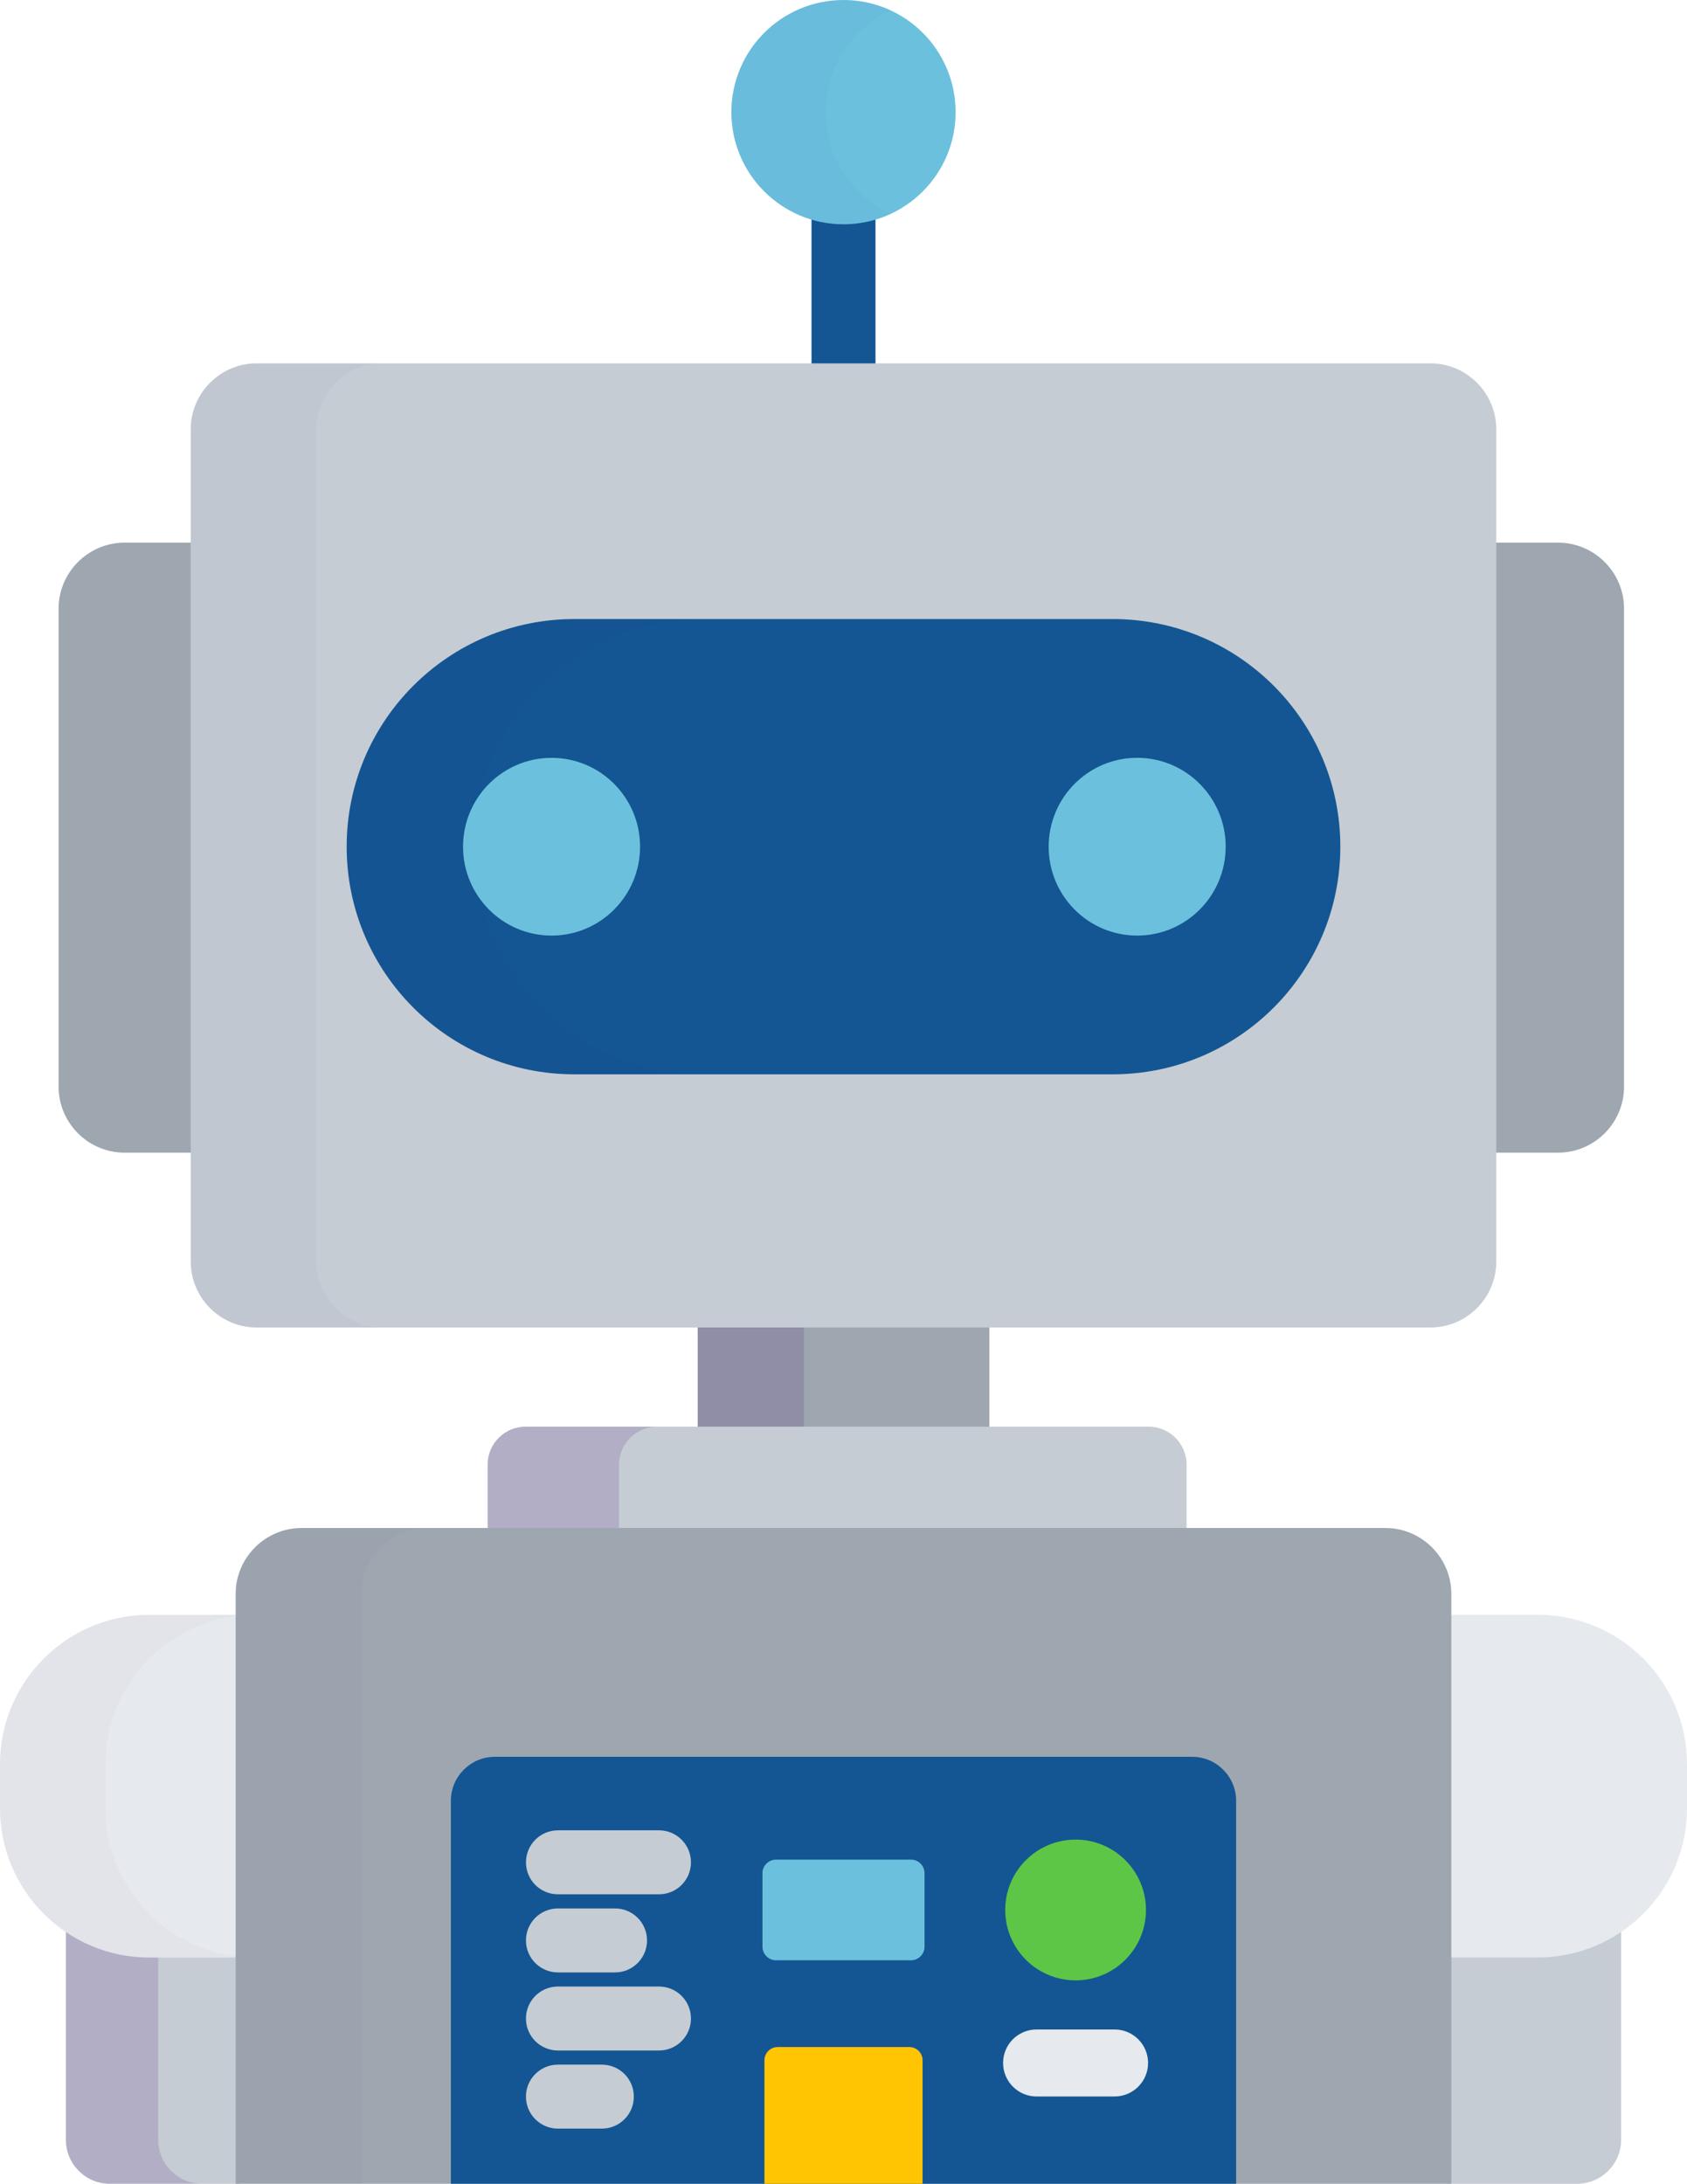 <svg width="44.04" height="57" viewBox="0 0 44.04 57" fill="none" xmlns="http://www.w3.org/2000/svg" xmlns:xlink="http://www.w3.org/1999/xlink">
	<desc>
			Created with Pixso.
	</desc>
	<defs/>
	<path id="Vector" d="M22.02 5.742C21.73 5.742 21.449 5.698 21.185 5.616L21.185 9.596L22.855 9.596L22.855 5.616C22.591 5.698 22.311 5.742 22.02 5.742Z" fill="#135693" fill-opacity="1" fill-rule="nonzero"/>
	<path id="Vector" d="M24.947 2.927C24.947 4.543 23.637 5.854 22.02 5.854C20.404 5.854 19.093 4.543 19.093 2.927C19.093 1.31 20.404 0 22.02 0C23.637 0 24.947 1.31 24.947 2.927Z" fill="#6BC1DD" fill-opacity="1" fill-rule="evenodd"/>
	<g opacity="0.15">
		<g opacity="0.15">
			<path id="Vector" d="M21.557 2.927C21.557 1.751 22.251 0.737 23.252 0.272C22.877 0.098 22.46 0 22.02 0C20.404 0 19.093 1.31 19.093 2.927C19.093 4.543 20.404 5.854 22.02 5.854C22.46 5.854 22.877 5.756 23.252 5.582C22.251 5.117 21.557 4.103 21.557 2.927Z" fill="#440075" fill-opacity="1" fill-rule="nonzero"/>
		</g>
	</g>
	<path id="Vector" d="M40.676 14.164L38.95 14.164L38.95 30.086L40.676 30.086C41.622 30.086 42.396 29.311 42.396 28.365L42.396 15.884C42.396 14.938 41.622 14.164 40.676 14.164Z" fill="#9EA7AF" fill-opacity="1" fill-rule="nonzero"/>
	<path id="Vector" d="M5.09 14.164L3.251 14.164C2.304 14.164 1.53 14.938 1.53 15.884L1.53 28.366C1.53 29.312 2.304 30.086 3.251 30.086L5.09 30.086L5.09 14.164Z" fill="#9EA7AF" fill-opacity="1" fill-rule="nonzero"/>
	<path id="Vector" d="M6.263 50.916L3.899 50.916C3.092 50.916 2.342 50.671 1.72 50.251L1.72 55.853C1.72 56.484 2.236 57 2.867 57L6.263 57L6.263 50.916Z" fill="#C5CCD3" fill-opacity="1" fill-rule="nonzero"/>
	<path id="Vector" d="M40.141 50.916L37.777 50.916L37.777 57L41.173 57C41.804 57 42.32 56.484 42.32 55.853L42.32 50.251C41.698 50.671 40.948 50.916 40.141 50.916Z" fill="#C5CCD3" fill-opacity="1" fill-rule="nonzero"/>
	<g opacity="0.15">
		<path id="Vector" d="M4.129 55.853L4.129 50.916L3.899 50.916C3.092 50.916 2.342 50.671 1.72 50.251L1.72 55.853C1.72 56.484 2.236 57 2.867 57L5.276 57C4.645 57 4.129 56.484 4.129 55.853Z" fill="#440075" fill-opacity="1" fill-rule="nonzero"/>
	</g>
	<path id="Vector" d="M6.264 42.149L3.899 42.149C1.746 42.149 0 43.895 0 46.049L0 47.195C0 49.349 1.746 51.095 3.899 51.095L6.263 51.095L6.264 42.149Z" fill="#E6E9ED" fill-opacity="1" fill-rule="nonzero"/>
	<path id="Vector" d="M40.141 42.148L37.777 42.148L37.777 51.093L40.141 51.093C42.295 51.093 44.04 49.348 44.04 47.194L44.04 46.047C44.04 43.894 42.294 42.148 40.141 42.148Z" fill="#E6E9ED" fill-opacity="1" fill-rule="nonzero"/>
	<g opacity="0.15">
		<g opacity="0.15">
			<path id="Vector" d="M2.753 47.194L2.753 46.047C2.753 43.894 4.498 42.148 6.652 42.148L3.899 42.148C1.746 42.148 0 43.894 0 46.047L0 47.194C0 49.348 1.746 51.093 3.899 51.093L6.652 51.093C4.498 51.093 2.753 49.348 2.753 47.194Z" fill="#440075" fill-opacity="1" fill-rule="nonzero"/>
		</g>
	</g>
	<path id="Vector" d="M18.214 34.517L25.828 34.517L25.828 37.362L18.214 37.362L18.214 34.517Z" fill="#9EA7AF" fill-opacity="1" fill-rule="evenodd"/>
	<g opacity="0.15">
		<path id="Vector" d="M18.214 34.517L20.988 34.517L20.988 37.362L18.214 37.362L18.214 34.517Z" fill="#440075" fill-opacity="1" fill-rule="evenodd"/>
	</g>
	<path id="Vector" d="M30.976 40.078L30.976 38.227C30.976 37.683 30.531 37.238 29.987 37.238L13.72 37.238C13.175 37.238 12.73 37.683 12.73 38.227L12.73 40.078L30.976 40.078Z" fill="#C5CCD3" fill-opacity="1" fill-rule="nonzero"/>
	<g opacity="0.15">
		<path id="Vector" d="M16.16 40.078L16.16 38.227C16.16 37.683 16.606 37.238 17.15 37.238L13.72 37.238C13.175 37.238 12.73 37.683 12.73 38.227L12.73 40.078L16.16 40.078Z" fill="#440075" fill-opacity="1" fill-rule="nonzero"/>
	</g>
	<path id="Vector" d="M36.168 39.883L7.873 39.883C6.926 39.883 6.152 40.657 6.152 41.603L6.152 57L37.888 57L37.888 41.603C37.888 40.657 37.114 39.883 36.168 39.883Z" fill="#9EA7AF" fill-opacity="1" fill-rule="nonzero"/>
	<g opacity="0.15">
		<g opacity="0.15">
			<path id="Vector" d="M11.158 39.883L7.873 39.883C6.926 39.883 6.152 40.657 6.152 41.603L6.152 57L9.437 57L9.437 41.603C9.437 40.657 10.211 39.883 11.158 39.883Z" fill="#440075" fill-opacity="1" fill-rule="nonzero"/>
		</g>
	</g>
	<path id="Vector" d="M39.061 32.929C39.061 33.876 38.287 34.65 37.341 34.65L6.699 34.65C5.753 34.65 4.979 33.876 4.979 32.929L4.979 11.205C4.979 10.258 5.753 9.484 6.699 9.484L37.341 9.484C38.287 9.484 39.061 10.258 39.061 11.205L39.061 32.929Z" fill="#C5CCD3" fill-opacity="1" fill-rule="nonzero"/>
	<g opacity="0.15">
		<g opacity="0.15">
			<path id="Vector" d="M8.258 32.929L8.258 11.205C8.258 10.258 9.032 9.484 9.978 9.484L6.699 9.484C5.753 9.484 4.979 10.258 4.979 11.205L4.979 32.929C4.979 33.876 5.753 34.65 6.699 34.65L9.978 34.65C9.032 34.65 8.258 33.876 8.258 32.929Z" fill="#440075" fill-opacity="1" fill-rule="nonzero"/>
		</g>
	</g>
	<path id="Vector" d="M34.99 22.099C34.99 25.381 32.33 28.041 29.048 28.041L14.992 28.041C11.71 28.041 9.05 25.381 9.05 22.099C9.05 18.818 11.71 16.158 14.992 16.158L29.048 16.158C32.33 16.158 34.99 18.818 34.99 22.099Z" fill="#135693" fill-opacity="1" fill-rule="nonzero"/>
	<g opacity="0.15">
		<g opacity="0.15">
			<path id="Vector" d="M12.386 22.099C12.386 18.818 15.047 16.158 18.328 16.158L14.992 16.158C11.71 16.158 9.05 18.818 9.05 22.099C9.05 25.381 11.71 28.041 14.992 28.041L18.328 28.041C15.047 28.041 12.386 25.381 12.386 22.099Z" fill="#440075" fill-opacity="1" fill-rule="nonzero"/>
		</g>
	</g>
	<path id="Vector" d="M16.709 22.1C16.709 23.381 15.675 24.42 14.399 24.42C13.123 24.42 12.088 23.381 12.088 22.1C12.088 20.819 13.123 19.781 14.399 19.781C15.675 19.781 16.709 20.819 16.709 22.1Z" fill="#6BC1DD" fill-opacity="1" fill-rule="evenodd"/>
	<path id="Vector" d="M31.997 22.1C31.997 23.381 30.962 24.42 29.686 24.42C28.41 24.42 27.376 23.381 27.376 22.1C27.376 20.819 28.41 19.78 29.686 19.78C30.962 19.78 31.997 20.819 31.997 22.1Z" fill="#6BC1DD" fill-opacity="1" fill-rule="evenodd"/>
	<path id="Vector" d="M32.27 57L32.27 47.002C32.27 46.371 31.754 45.855 31.123 45.855L12.917 45.855C12.286 45.855 11.77 46.371 11.77 47.002L11.77 57L32.27 57Z" fill="#135693" fill-opacity="1" fill-rule="nonzero"/>
	<path id="Vector" d="M24.084 57L24.084 53.775C24.084 53.586 23.93 53.431 23.74 53.431L20.3 53.431C20.111 53.431 19.956 53.586 19.956 53.775L19.956 57L24.084 57Z" fill="#FFC502" fill-opacity="1" fill-rule="nonzero"/>
	<path id="Vector" d="M17.203 49.444L14.566 49.444C14.104 49.444 13.731 49.071 13.731 48.609C13.731 48.148 14.104 47.774 14.566 47.774L17.203 47.774C17.665 47.774 18.038 48.148 18.038 48.609C18.038 49.071 17.665 49.444 17.203 49.444Z" fill="#C5CCD3" fill-opacity="1" fill-rule="nonzero"/>
	<path id="Vector" d="M16.056 51.483L14.565 51.483C14.104 51.483 13.73 51.109 13.73 50.648C13.73 50.186 14.104 49.813 14.565 49.813L16.056 49.813C16.517 49.813 16.891 50.186 16.891 50.648C16.891 51.109 16.517 51.483 16.056 51.483Z" fill="#C5CCD3" fill-opacity="1" fill-rule="nonzero"/>
	<path id="Vector" d="M17.203 53.521L14.565 53.521C14.104 53.521 13.73 53.148 13.73 52.686C13.73 52.225 14.104 51.851 14.565 51.851L17.203 51.851C17.664 51.851 18.038 52.225 18.038 52.686C18.038 53.148 17.664 53.521 17.203 53.521Z" fill="#C5CCD3" fill-opacity="1" fill-rule="nonzero"/>
	<path id="Vector" d="M15.712 55.56L14.565 55.56C14.104 55.56 13.73 55.186 13.73 54.725C13.73 54.263 14.104 53.89 14.565 53.89L15.712 53.89C16.173 53.89 16.547 54.263 16.547 54.725C16.547 55.186 16.173 55.56 15.712 55.56Z" fill="#C5CCD3" fill-opacity="1" fill-rule="nonzero"/>
	<path id="Vector" d="M29.096 54.721L27.06 54.721C26.577 54.721 26.186 54.329 26.186 53.846C26.186 53.363 26.577 52.972 27.06 52.972L29.096 52.972C29.579 52.972 29.971 53.363 29.971 53.846C29.971 54.33 29.579 54.721 29.096 54.721Z" fill="#E6E9ED" fill-opacity="1" fill-rule="nonzero"/>
	<path id="Vector" d="M29.916 49.853C29.916 50.867 29.093 51.69 28.079 51.69C27.064 51.69 26.242 50.867 26.242 49.853C26.242 48.838 27.064 48.016 28.079 48.016C29.093 48.016 29.916 48.838 29.916 49.853Z" fill="#5DC647" fill-opacity="1" fill-rule="evenodd"/>
	<path id="Vector" d="M24.135 50.813C24.135 51.007 23.977 51.166 23.783 51.166L20.257 51.166C20.064 51.166 19.905 51.007 19.905 50.813L19.905 48.891C19.905 48.697 20.064 48.539 20.257 48.539L23.783 48.539C23.977 48.539 24.135 48.697 24.135 48.891L24.135 50.813Z" fill="#6BC1DD" fill-opacity="1" fill-rule="nonzero"/>
</svg>
